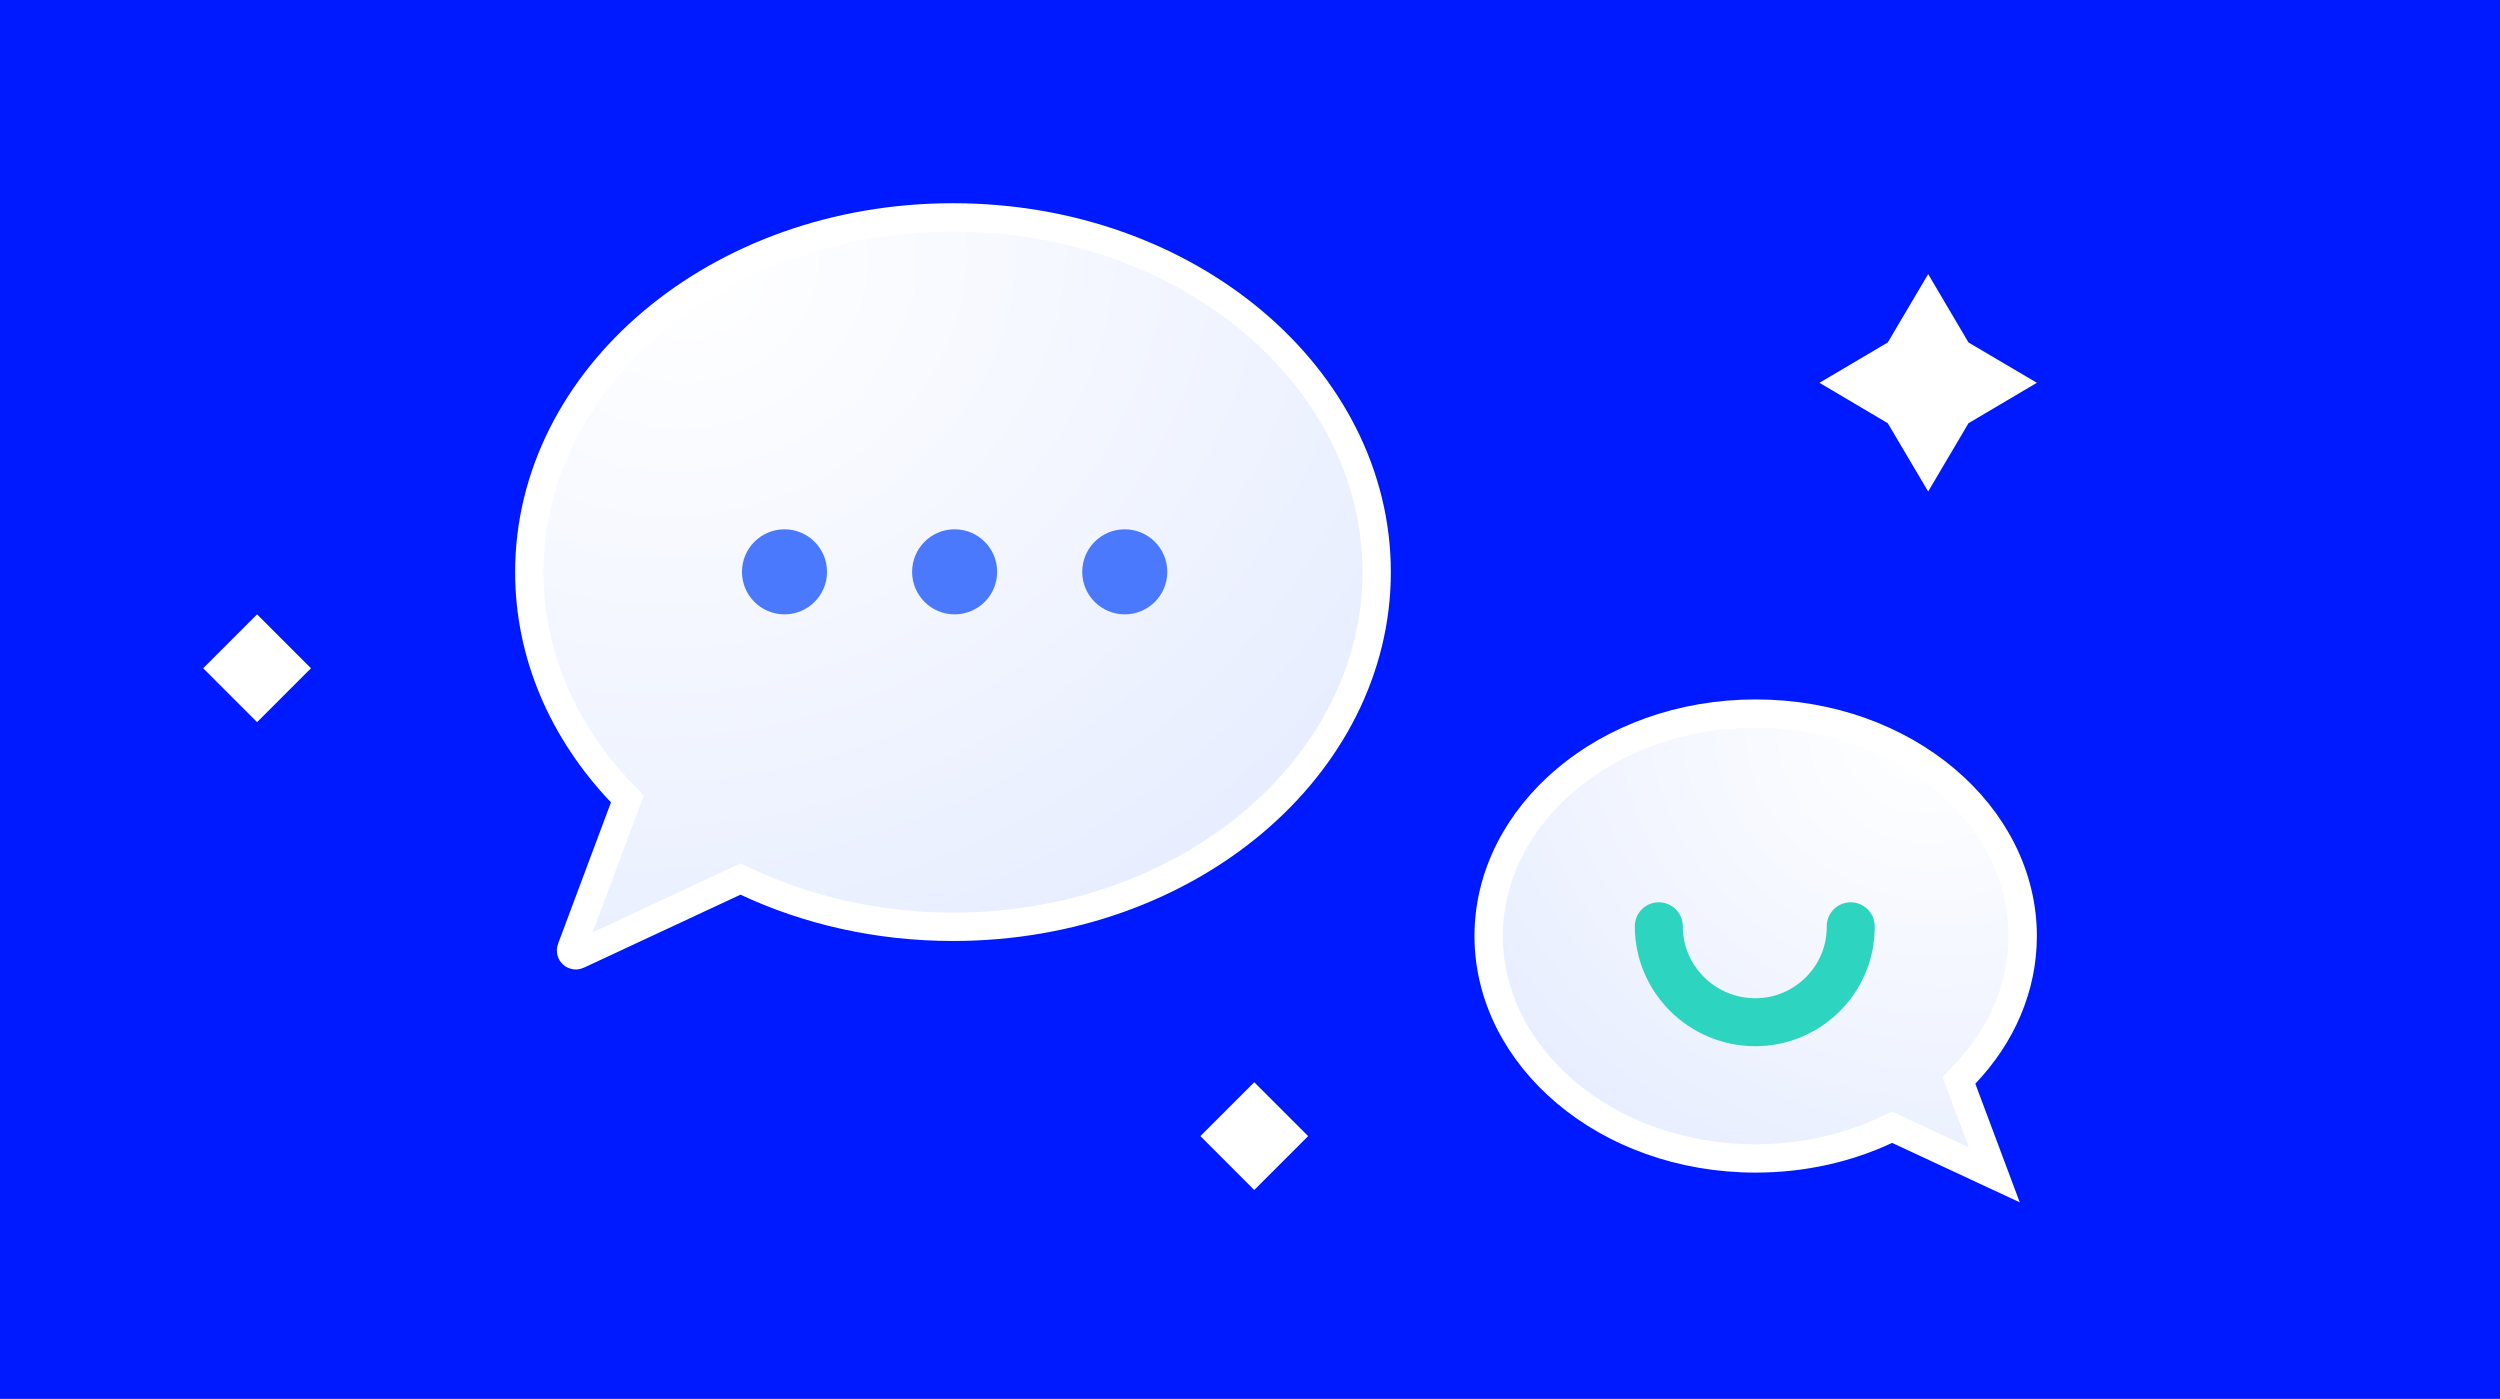 <svg width="529" height="296" viewBox="0 0 529 296" fill="none" xmlns="http://www.w3.org/2000/svg">
<rect width="529" height="296" fill="#001AFF"/>
<path d="M132.09 170.831L132.747 169.073L131.454 167.713C119.229 154.852 112 138.631 112 121.05C112 80.068 151.634 46 201.65 46C251.665 46 291.3 80.078 291.3 121.06C291.3 162.042 251.666 196.11 201.65 196.11C185.766 196.11 170.871 192.645 157.963 186.594L156.693 185.998L155.422 186.591L122.272 202.051C121.448 202.435 120.57 201.628 120.89 200.771L132.09 170.831Z" fill="url(#paint0_radial_79_93)" stroke="white" stroke-width="6"/>
<path d="M415.167 230.362L414.508 228.603L415.803 227.242C423.487 219.169 428 209.024 428 198.057C428 172.537 403.211 151 371.5 151C339.789 151 315 172.543 315 198.064C315 223.584 339.789 245.121 371.5 245.121C381.546 245.121 390.956 242.932 399.101 239.118L400.37 238.524L401.64 239.116L421.997 248.597L415.167 230.362Z" fill="url(#paint1_radial_79_93)" stroke="white" stroke-width="6"/>
<circle cx="166" cy="121" r="9" fill="#4B79FE"/>
<circle cx="202" cy="121" r="9" fill="#4B79FE"/>
<circle cx="238" cy="121" r="9" fill="#4B79FE"/>
<path d="M351 196V196C351 207.213 360.199 216.303 371.413 216.303V216.303C382.506 216.303 391.606 207.311 391.606 196.218L391.606 196" stroke="#2DD4BF" stroke-width="10.152" stroke-linecap="round"/>
<path d="M416.534 89.548L408 104L399.452 89.548L385 81L399.452 72.466L408 58L416.534 72.466L431 81L416.534 89.548Z" fill="white"/>
<path d="M65.803 141.401L54.401 130L43 141.401L54.401 152.803L65.803 141.401Z" fill="white"/>
<path d="M276.803 240.401L265.401 229L254 240.401L265.401 251.803L276.803 240.401Z" fill="white"/>
<defs>
<radialGradient id="paint0_radial_79_93" cx="0" cy="0" r="1" gradientUnits="userSpaceOnUse" gradientTransform="translate(147.5 57.5) rotate(69.861) scale(157.275 179.719)">
<stop stop-color="white"/>
<stop offset="1" stop-color="#E8EEFF"/>
</radialGradient>
<radialGradient id="paint1_radial_79_93" cx="0" cy="0" r="1" gradientUnits="userSpaceOnUse" gradientTransform="translate(406.275 157.3) rotate(110.164) scale(100.884 115.398)">
<stop stop-color="white"/>
<stop offset="1" stop-color="#E8EEFF"/>
</radialGradient>
</defs>
</svg>
